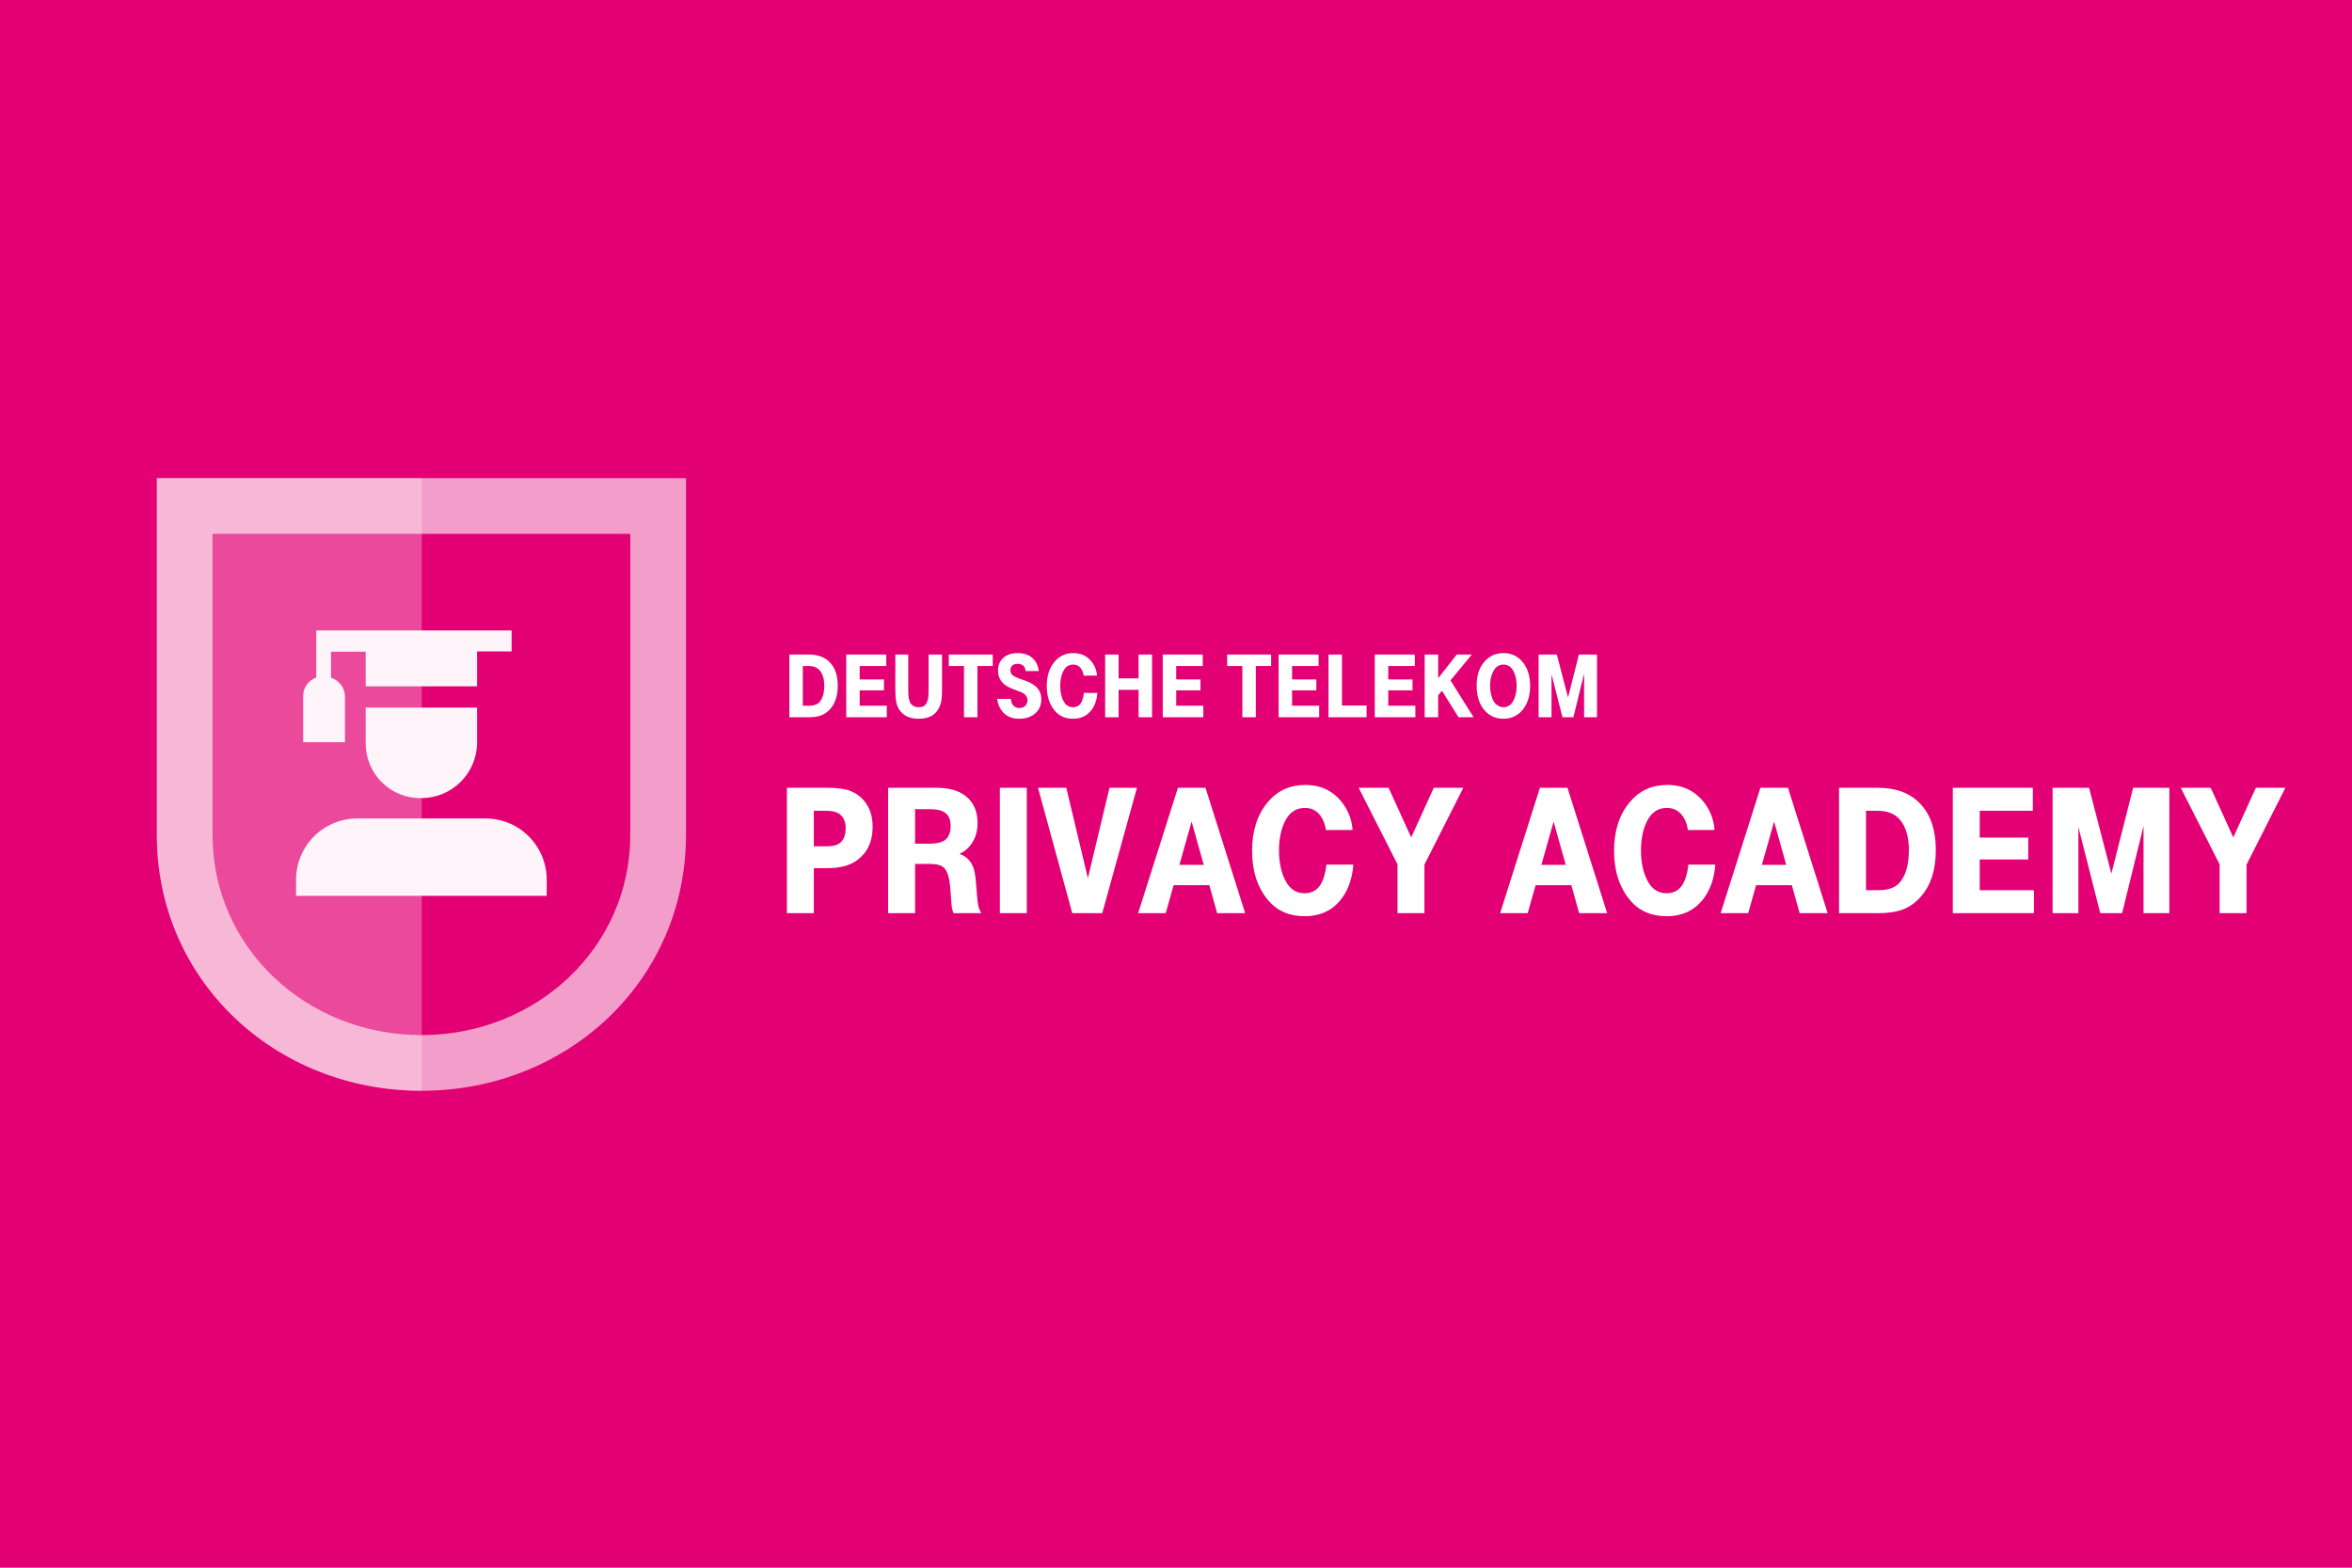 <svg width="600" height="400" viewBox="0 0 600 400" fill="none" xmlns="http://www.w3.org/2000/svg">
<rect width="600" height="400" fill="#E20074"/>
<path d="M200.742 233V201.008H210.891C213.422 201.008 215.352 201.242 216.68 201.711C218.633 202.43 220.148 203.672 221.227 205.438C222.148 206.969 222.609 208.828 222.609 211.016C222.609 214.688 221.305 217.5 218.695 219.453C216.883 220.828 214.32 221.516 211.008 221.516H207.609V233H200.742ZM207.609 215.938H210.938C212.766 215.938 214.031 215.508 214.734 214.648C215.406 213.82 215.742 212.719 215.742 211.344C215.742 209.781 215.266 208.602 214.312 207.805C213.578 207.18 212.344 206.867 210.609 206.867H207.609V215.938ZM226.57 233V201.008H238.875C242.094 201.008 244.586 201.711 246.352 203.117C248.367 204.727 249.375 207 249.375 209.938C249.375 211.766 248.977 213.367 248.18 214.742C247.398 216.102 246.266 217.148 244.781 217.883C246.125 218.352 247.133 219.164 247.805 220.32C248.227 221.023 248.523 221.875 248.695 222.875C248.867 223.859 249.047 225.719 249.234 228.453C249.328 229.703 249.445 230.625 249.586 231.219C249.727 231.797 249.977 232.391 250.336 233H243.258C243.023 232.438 242.875 231.938 242.812 231.5C242.75 231.047 242.633 229.562 242.461 227.047C242.336 225.469 242.148 224.266 241.898 223.438C241.664 222.594 241.312 221.93 240.844 221.445C240.172 220.773 239.016 220.438 237.375 220.438H233.438V233H226.57ZM233.438 215.258H237.211C239.289 215.258 240.719 214.82 241.5 213.945C242.172 213.18 242.508 212.117 242.508 210.758C242.508 209.273 242.094 208.188 241.266 207.5C240.438 206.812 239.133 206.469 237.352 206.469H233.438V215.258ZM255.07 233V201.008H261.938V233H255.07ZM281.18 233H273.539L264.797 201.008H272.016L277.523 224.07L283.031 201.008H290.039L281.18 233ZM300.492 201.008H307.523L317.648 233H310.5L308.508 225.852H299.391L297.375 233H290.344L300.492 201.008ZM300.867 220.672H307.078L303.984 209.633L300.867 220.672ZM338.367 220.602H345.234C344.984 223.992 344.031 226.828 342.375 229.109C340.109 232.219 336.922 233.773 332.812 233.773C328.922 233.773 325.836 232.438 323.555 229.766C320.789 226.5 319.406 222.273 319.406 217.086C319.406 211.992 320.742 207.852 323.414 204.664C325.867 201.742 329.055 200.281 332.977 200.281C337.18 200.281 340.453 201.969 342.797 205.344C344.125 207.266 344.875 209.406 345.047 211.766L338.25 211.789C338.047 210.539 337.711 209.523 337.242 208.742C336.242 207.008 334.789 206.141 332.883 206.141C330.758 206.141 329.133 207.148 328.008 209.164C326.852 211.258 326.273 213.875 326.273 217.016C326.273 220.203 326.875 222.859 328.078 224.984C329.172 226.938 330.75 227.914 332.812 227.914C334.422 227.914 335.68 227.32 336.586 226.133C337.492 224.93 338.086 223.086 338.367 220.602ZM346.594 201.008H354.234L360 213.664L365.766 201.008H373.289L363.375 220.625V233H356.508V220.531L346.594 201.008ZM392.836 201.008H399.867L409.992 233H402.844L400.852 225.852H391.734L389.719 233H382.688L392.836 201.008ZM393.211 220.672H399.422L396.328 209.633L393.211 220.672ZM430.711 220.602H437.578C437.328 223.992 436.375 226.828 434.719 229.109C432.453 232.219 429.266 233.773 425.156 233.773C421.266 233.773 418.18 232.438 415.898 229.766C413.133 226.5 411.75 222.273 411.75 217.086C411.75 211.992 413.086 207.852 415.758 204.664C418.211 201.742 421.398 200.281 425.32 200.281C429.523 200.281 432.797 201.969 435.141 205.344C436.469 207.266 437.219 209.406 437.391 211.766L430.594 211.789C430.391 210.539 430.055 209.523 429.586 208.742C428.586 207.008 427.133 206.141 425.227 206.141C423.102 206.141 421.477 207.148 420.352 209.164C419.195 211.258 418.617 213.875 418.617 217.016C418.617 220.203 419.219 222.859 420.422 224.984C421.516 226.938 423.094 227.914 425.156 227.914C426.766 227.914 428.023 227.32 428.93 226.133C429.836 224.93 430.43 223.086 430.711 220.602ZM449.086 201.008H456.117L466.242 233H459.094L457.102 225.852H447.984L445.969 233H438.938L449.086 201.008ZM449.461 220.672H455.672L452.578 209.633L449.461 220.672ZM469.148 233V201.008H479.016C483.359 201.008 486.773 202.164 489.258 204.477C492.305 207.289 493.828 211.43 493.828 216.898C493.828 222.242 492.391 226.383 489.516 229.32C487.953 230.93 486.148 231.977 484.102 232.461C482.648 232.82 480.945 233 478.992 233H469.148ZM476.016 227.141H479.086C481.523 227.141 483.297 226.562 484.406 225.406C486.109 223.609 486.961 220.766 486.961 216.875C486.961 213.656 486.242 211.133 484.805 209.305C483.539 207.68 481.57 206.867 478.898 206.867H476.016V227.141ZM498.164 233V201.008H518.578V206.867H505.031V213.711H517.406V219.289H505.031V227.141H518.859V233H498.164ZM523.617 233V201.008H532.922L538.617 222.922L544.172 201.008H553.406V233H546.82V210.758L541.359 233H535.781L530.203 211.039V233H523.617ZM556.312 201.008H563.953L569.719 213.664L575.484 201.008H583.008L573.094 220.625V233H566.227V220.531L556.312 201.008Z" fill="white"/>
<path d="M201.371 183V167.004H206.305C208.477 167.004 210.184 167.582 211.426 168.738C212.949 170.145 213.711 172.215 213.711 174.949C213.711 177.621 212.992 179.691 211.555 181.16C210.773 181.965 209.871 182.488 208.848 182.73C208.121 182.91 207.27 183 206.293 183H201.371ZM204.805 180.07H206.34C207.559 180.07 208.445 179.781 209 179.203C209.852 178.305 210.277 176.883 210.277 174.938C210.277 173.328 209.918 172.066 209.199 171.152C208.566 170.34 207.582 169.934 206.246 169.934H204.805V180.07ZM215.879 183V167.004H226.086V169.934H219.312V173.355H225.5V176.145H219.312V180.07H226.227V183H215.879ZM228.406 167.004H231.699V176.32C231.699 177.844 231.91 178.906 232.332 179.508C232.785 180.141 233.48 180.457 234.418 180.457C235.434 180.457 236.125 180.023 236.492 179.156C236.75 178.562 236.879 177.613 236.879 176.309V167.004H240.312V176.133C240.312 177.57 240.211 178.66 240.008 179.402C239.656 180.676 239.023 181.66 238.109 182.355C237.203 183.043 235.949 183.387 234.348 183.387C232.051 183.387 230.406 182.613 229.414 181.066C229.047 180.488 228.785 179.824 228.629 179.074C228.48 178.324 228.406 177.328 228.406 176.086V167.004ZM245.914 183V169.934H242.035V167.004H253.25V169.934H249.348V183H245.914ZM254.387 178.324H257.844C257.938 178.949 258.082 179.414 258.277 179.719C258.684 180.344 259.27 180.656 260.035 180.656C260.652 180.656 261.152 180.473 261.535 180.105C261.918 179.738 262.109 179.258 262.109 178.664C262.109 178.047 261.848 177.523 261.324 177.094C261.105 176.914 260.879 176.773 260.645 176.672C260.418 176.562 259.934 176.375 259.191 176.109C257.879 175.648 256.93 175.188 256.344 174.727C255.18 173.805 254.598 172.598 254.598 171.105C254.598 169.824 255.004 168.781 255.816 167.977C256.723 167.086 257.977 166.641 259.578 166.641C261.117 166.641 262.355 167.035 263.293 167.824C264.23 168.613 264.801 169.746 265.004 171.223H261.652C261.574 170.605 261.379 170.156 261.066 169.875C260.691 169.547 260.188 169.383 259.555 169.383C258.992 169.383 258.551 169.527 258.23 169.816C257.918 170.098 257.762 170.492 257.762 171C257.762 171.562 257.969 172.008 258.383 172.336C258.805 172.664 259.637 173.031 260.879 173.438C262.23 173.875 263.277 174.387 264.02 174.973C265.098 175.832 265.637 176.988 265.637 178.441C265.637 179.895 265.137 181.074 264.137 181.98C263.098 182.918 261.711 183.387 259.977 183.387C257.906 183.387 256.363 182.609 255.348 181.055C254.832 180.258 254.512 179.348 254.387 178.324ZM276.512 176.801H279.945C279.82 178.496 279.344 179.914 278.516 181.055C277.383 182.609 275.789 183.387 273.734 183.387C271.789 183.387 270.246 182.719 269.105 181.383C267.723 179.75 267.031 177.637 267.031 175.043C267.031 172.496 267.699 170.426 269.035 168.832C270.262 167.371 271.855 166.641 273.816 166.641C275.918 166.641 277.555 167.484 278.727 169.172C279.391 170.133 279.766 171.203 279.852 172.383L276.453 172.395C276.352 171.77 276.184 171.262 275.949 170.871C275.449 170.004 274.723 169.57 273.77 169.57C272.707 169.57 271.895 170.074 271.332 171.082C270.754 172.129 270.465 173.438 270.465 175.008C270.465 176.602 270.766 177.93 271.367 178.992C271.914 179.969 272.703 180.457 273.734 180.457C274.539 180.457 275.168 180.16 275.621 179.566C276.074 178.965 276.371 178.043 276.512 176.801ZM281.926 183V167.004H285.359V173.086H290.457V167.004H293.891V183H290.457V176.016H285.359V183H281.926ZM296.621 183V167.004H306.828V169.934H300.055V173.355H306.242V176.145H300.055V180.07H306.969V183H296.621ZM316.93 183V169.934H313.051V167.004H324.266V169.934H320.363V183H316.93ZM326.176 183V167.004H336.383V169.934H329.609V173.355H335.797V176.145H329.609V180.07H336.523V183H326.176ZM338.902 183V167.004H342.336V180.023H348.617V183H338.902ZM350.715 183V167.004H360.922V169.934H354.148V173.355H360.336V176.145H354.148V180.07H361.062V183H350.715ZM363.441 183V167.004H366.875V173.051L371.633 167.004H375.465L370.016 173.602L375.91 183H372.066L367.848 176.25L366.875 177.422V183H363.441ZM383.551 166.641C385.449 166.641 387.012 167.328 388.238 168.703C389.637 170.258 390.336 172.359 390.336 175.008C390.336 177.273 389.809 179.168 388.754 180.691C388.129 181.59 387.34 182.277 386.387 182.754C385.535 183.176 384.59 183.387 383.551 183.387C381.285 183.387 379.516 182.469 378.242 180.633C377.211 179.148 376.695 177.234 376.695 174.891C376.695 172.344 377.363 170.312 378.699 168.797C379.965 167.359 381.582 166.641 383.551 166.641ZM383.527 169.57C382.465 169.57 381.645 170.066 381.066 171.059C380.441 172.137 380.129 173.422 380.129 174.914C380.129 176.555 380.438 177.906 381.055 178.969C381.312 179.414 381.672 179.773 382.133 180.047C382.594 180.32 383.07 180.457 383.562 180.457C384.031 180.457 384.473 180.336 384.887 180.094C385.309 179.844 385.648 179.504 385.906 179.074C386.57 177.973 386.902 176.602 386.902 174.961C386.902 173.414 386.598 172.113 385.988 171.059C385.41 170.066 384.59 169.57 383.527 169.57ZM392.504 183V167.004H397.156L400.004 177.961L402.781 167.004H407.398V183H404.105V171.879L401.375 183H398.586L395.797 172.02V183H392.504Z" fill="white"/>
<path d="M107.5 122H40V212.983C40 250.25 70.233 278.316 107.5 278.316C144.767 278.316 175 250.25 175 212.983V122H107.5ZM160.789 212.983C160.789 241.83 136.809 264.105 107.5 264.105C78.191 264.105 54.211 241.83 54.211 212.983V136.211H160.789V212.983Z" fill="#F39ECA"/>
<path d="M93.29 189.771C93.299 191.622 93.675 193.453 94.397 195.157C95.119 196.86 96.173 198.402 97.495 199.693C98.818 200.983 100.384 201.996 102.102 202.673C103.82 203.35 105.654 203.676 107.499 203.634C111.189 203.636 114.735 202.197 117.387 199.624C120.039 197.05 121.589 193.542 121.709 189.842V180.541H93.29V189.771ZM123.947 208.836H90.909C88.858 208.864 86.833 209.298 84.949 210.112C83.065 210.926 81.36 212.106 79.931 213.582C78.502 215.058 77.378 216.803 76.622 218.716C75.867 220.629 75.495 222.673 75.527 224.73V228.579H139.471V224.73C139.504 222.664 139.128 220.611 138.366 218.691C137.603 216.772 136.469 215.022 135.029 213.544C133.589 212.067 131.872 210.89 129.975 210.082C128.079 209.273 126.042 208.85 123.982 208.836H123.947ZM87.996 177.512C87.937 176.475 87.567 175.481 86.932 174.66C86.298 173.839 85.43 173.231 84.444 172.915V166.287H93.29V175.125H121.709V166.216H130.519V160.87H80.678V172.88C79.719 173.209 78.883 173.827 78.286 174.649C77.688 175.472 77.358 176.459 77.339 177.477V189.379H87.996V177.512Z" fill="#FEF4F9"/>
<path opacity="0.3" d="M107.583 122V278.316C107.867 278.316 107.583 278.316 107.583 278.316C70.27 278.316 40 250.25 40 212.983V122H107.583Z" fill="#FEF4F9"/>
</svg>
